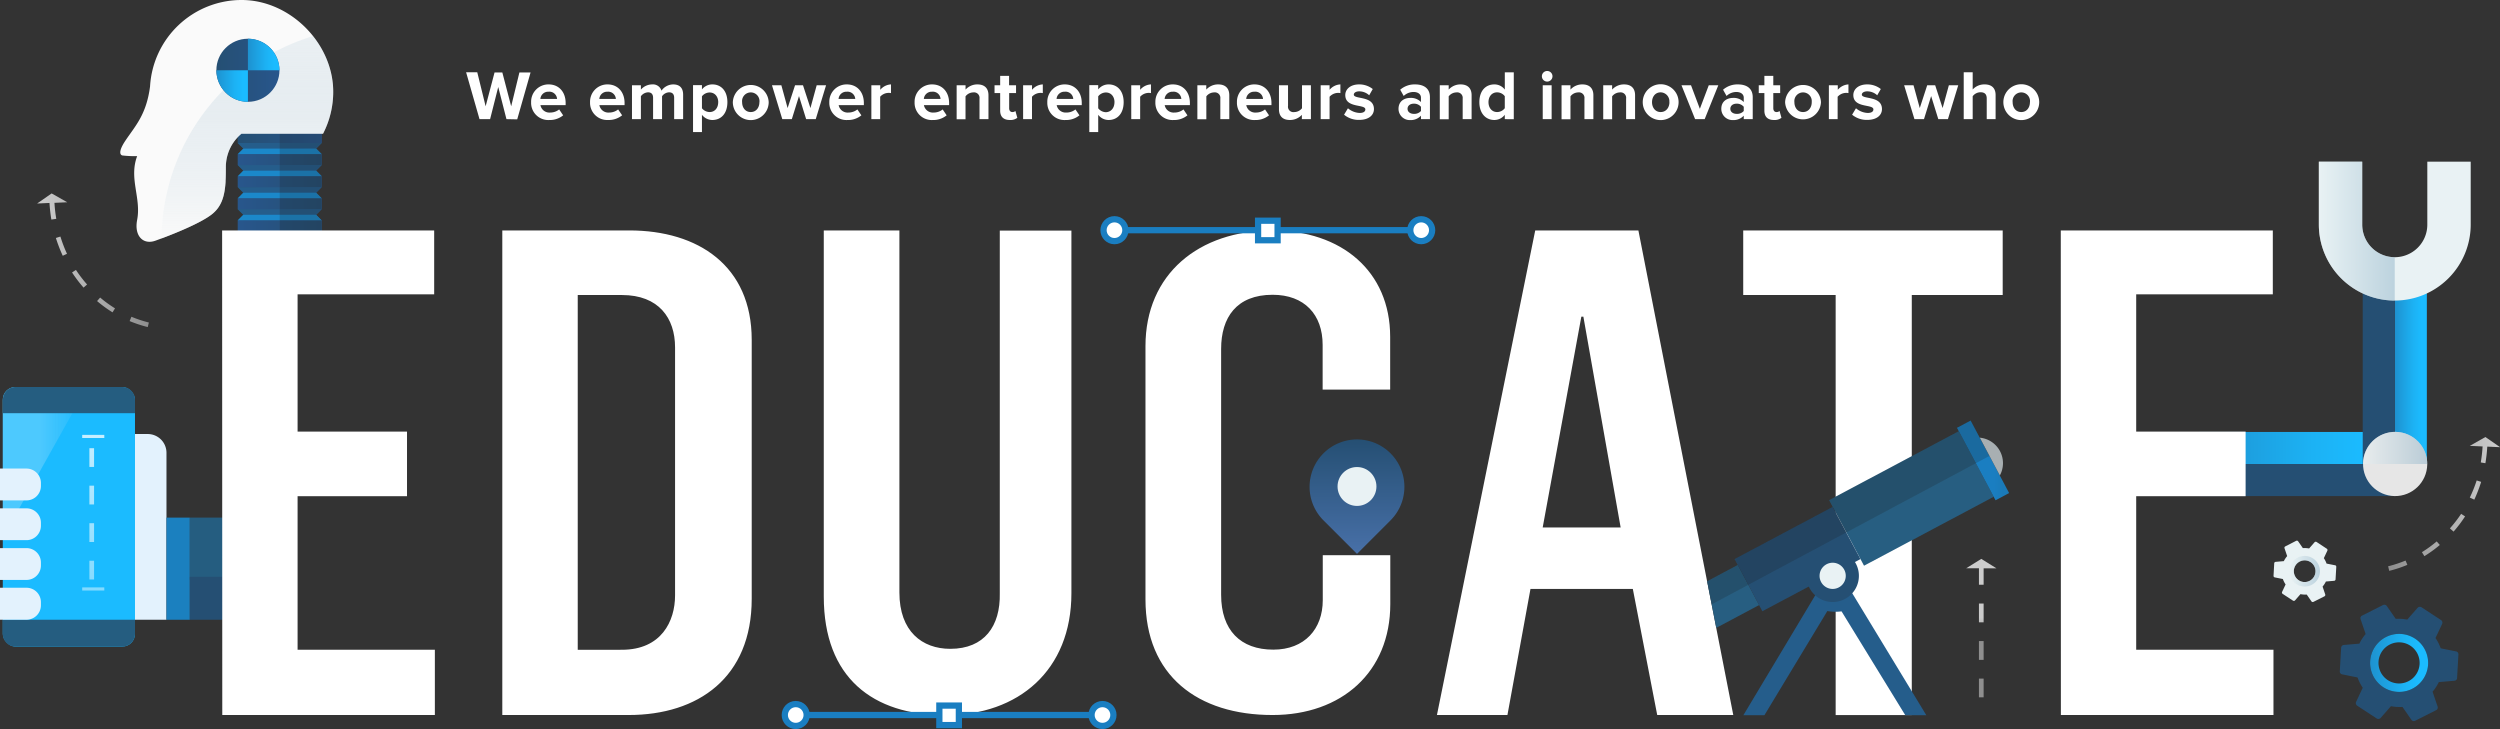 <svg xmlns="http://www.w3.org/2000/svg" xmlns:xlink="http://www.w3.org/1999/xlink" viewBox="0 0 799.67 233.22"><rect x="0" y="0" width="799.67" height="233.22" fill="#333333" stroke="none"/><defs><linearGradient id="a" x1="703.36" y1="143.3" x2="766.11" y2="143.3" gradientUnits="userSpaceOnUse"><stop offset="0" stop-color="#1e91cf"/><stop offset=".13" stop-color="#1d99d8"/><stop offset=".58" stop-color="#1cb2f4"/><stop offset=".84" stop-color="#1bbbff"/></linearGradient><linearGradient id="e" x1="766.01" y1="118.44" x2="776.27" y2="118.44" xlink:href="#a"/><linearGradient id="b" x1="741.73" y1="73.93" x2="766.01" y2="73.93" gradientUnits="userSpaceOnUse"><stop offset="0" stop-color="#e9f2f4" stop-opacity=".5"/><stop offset="1" stop-color="#90b3c8" stop-opacity=".5"/></linearGradient><linearGradient id="f" x1="755.85" y1="143.29" x2="776.38" y2="143.29" xlink:href="#b"/><linearGradient id="g" x1="4579.35" y1="147.91" x2="4606.29" y2="147.91" gradientTransform="matrix(-1 0 0 1 4607.18 0)" gradientUnits="userSpaceOnUse"><stop offset="0" stop-color="#d2dfe9" stop-opacity="0"/><stop offset=".56" stop-color="#e3f2fd" stop-opacity=".25"/></linearGradient><linearGradient id="h" x1="434.06" y1="177.18" x2="434.06" y2="140.57" gradientUnits="userSpaceOnUse"><stop offset="0" stop-color="#4870a8"/><stop offset="1" stop-color="#254f73"/></linearGradient><linearGradient id="c" x1="76.07" y1="58.1" x2="102.86" y2="58.1" gradientUnits="userSpaceOnUse"><stop offset="0" stop-color="#254f73"/><stop offset="1" stop-color="#28568c"/></linearGradient><linearGradient id="i" x1="76.07" y1="43.99" x2="102.86" y2="43.99" xlink:href="#c"/><linearGradient id="j" x1="4330.54" y1="-5199.2" x2="4357.33" y2="-5199.2" gradientTransform="rotate(180 2216.7 -2574.08)" xlink:href="#c"/><linearGradient id="k" x1="4330.54" y1="-5206.26" x2="4357.33" y2="-5206.26" gradientTransform="rotate(180 2216.7 -2574.08)" xlink:href="#c"/><linearGradient id="l" x1="4330.54" y1="-5213.32" x2="4357.33" y2="-5213.32" gradientTransform="rotate(180 2216.7 -2574.08)" xlink:href="#c"/><linearGradient id="m" x1="4330.54" y1="-5220.38" x2="4357.33" y2="-5220.38" gradientTransform="rotate(180 2216.7 -2574.08)" xlink:href="#c"/><linearGradient id="n" x1="79.13" y1="76.26" x2="79.13" y2="11.53" gradientUnits="userSpaceOnUse"><stop offset="0" stop-color="#fafafa" stop-opacity=".5"/><stop offset="1" stop-color="#90b3c8" stop-opacity=".15"/></linearGradient><linearGradient id="o" x1="69.22" y1="22.48" x2="89.39" y2="22.48" xlink:href="#c"/><linearGradient id="p" x1="69.22" y1="27.52" x2="79.3" y2="27.52" xlink:href="#a"/><linearGradient id="q" x1="79.3" y1="17.43" x2="89.39" y2="17.43" xlink:href="#a"/><linearGradient id="d" x1="29.83" y1="188.9" x2="29.83" y2="139.11" gradientUnits="userSpaceOnUse"><stop offset="0" stop-color="#fff" stop-opacity=".45"/><stop offset=".99" stop-color="#fff" stop-opacity=".75"/></linearGradient><linearGradient id="r" x1="633.77" y1="204.33" x2="633.77" y2="197.45" xlink:href="#d"/><linearGradient id="s" x1="763.88" y1="161.19" x2="799.67" y2="161.19" xlink:href="#d"/><linearGradient id="t" x1="758.12" y1="212.04" x2="776.68" y2="212.04" xlink:href="#a"/><linearGradient id="u" x1="4918.01" y1="83.21" x2="4953.8" y2="83.21" gradientTransform="matrix(-1 0 0 1 4965.63 0)" xlink:href="#d"/><linearGradient id="v" x1="732.3" y1="182.72" x2="742.07" y2="182.72" xlink:href="#b"/><linearGradient id="w" x1="3370.99" y1="98.6" x2="3412.83" y2="98.6" gradientTransform="rotate(19 1841.175 -8052.364)" gradientUnits="userSpaceOnUse"><stop offset=".19" stop-color="#fff" stop-opacity="0"/><stop offset=".72" stop-color="#fff" stop-opacity=".18"/><stop offset="1" stop-color="#fff" stop-opacity=".25"/></linearGradient><linearGradient id="x" x1="4087.61" y1="147.23" x2="4104.28" y2="147.23" gradientTransform="rotate(-152 2408.65 429.5)" gradientUnits="userSpaceOnUse"><stop offset="0" stop-color="#1b6d9b" stop-opacity=".95"/><stop offset="1" stop-color="#1a7ec1"/></linearGradient></defs><path fill="url(#a)" d="M703.36 138.17h62.75v10.26h-62.75z"/><path fill="#254f73" d="M703.36 148.43h62.75v10.25h-62.75z"/><path fill="url(#e)" d="M766.01 88.46h10.26v59.96h-10.26z"/><path fill="#254f73" d="M755.76 88.46h10.25v60.41h-10.25z"/><path d="M766 96.14a24.31 24.31 0 0 0 24.3-24.28V51.71h-13.88v20.15a10.41 10.41 0 1 1-20.82 0V51.71h-13.87v20.15A24.31 24.31 0 0 0 766 96.14z" fill="#e9f2f4"/><path d="M755.6 51.71v20.15A10.42 10.42 0 0 0 766 82.27v13.87a24.31 24.31 0 0 1-24.29-24.28V51.71z" fill="url(#b)"/><circle cx="766.12" cy="148.42" r="10.27" transform="rotate(-89 766.12 148.41)" fill="#e6e6e6"/><path d="M766.22 138.15a10.26 10.26 0 0 1 10.17 10.27h-20.54v-.1a10.27 10.27 0 0 1 10.37-10.17z" fill="url(#f)"/><rect x=".89" y="123.79" width="42.29" height="83.03" rx="4.07" ry="4.07" fill="#1bbbff"/><path d="M.89 127.86A4.07 4.07 0 0 1 5 123.79h22.83L.89 172z" fill="url(#g)"/><path d="M.89 202.75A4.08 4.08 0 0 0 5 206.82h34.11a4.08 4.08 0 0 0 4.07-4.07v-4.52H.89zm42.29-74.89a4.07 4.07 0 0 0-4.07-4.07H5a4.07 4.07 0 0 0-4.07 4.07v4.3h42.25z" fill="#255d80"/><path d="M43.18 198.23h10.07v-53.4a6 6 0 0 0-6-6h-4.07z" fill="#e3f2fd"/><path fill="#1b80bf" d="M53.25 165.57h7.47v32.67h-7.47z"/><path d="M0 198.23h8.47a4.62 4.62 0 0 0 4.62-4.62v-.94A4.62 4.62 0 0 0 8.47 188H0zm0-25.45h8.47a4.62 4.62 0 0 0 4.62-4.62v-.94a4.62 4.62 0 0 0-4.62-4.62H0zm0 12.72h8.47a4.62 4.62 0 0 0 4.62-4.62v-.94a4.62 4.62 0 0 0-4.62-4.62H0zm0-25.44h8.47a4.62 4.62 0 0 0 4.62-4.62v-.94a4.62 4.62 0 0 0-4.62-4.62H0z" fill="#e3f2fd"/><path fill="#255d80" d="M60.71 165.57h23.61v19.83H60.71z"/><path fill="#254f73" d="M60.71 184.51h23.61v13.72H60.71z"/><path d="M162 38.11l-2.63-10.28-2.6 10.28h-3.39l-4.29-15h3.57L155.34 34l2.85-10.82h2.49L163.51 34l2.63-10.82h3.57l-4.27 15zm7.89-5.43A5.53 5.53 0 0 1 175.5 27c3.26 0 5.43 2.42 5.43 5.95v.67h-8.06A2.91 2.91 0 0 0 176 36a4.54 4.54 0 0 0 2.86-1l1.28 1.89a6.75 6.75 0 0 1-4.47 1.5 5.49 5.49 0 0 1-5.78-5.71zm5.61-3.34a2.5 2.5 0 0 0-2.65 2.31h5.34a2.48 2.48 0 0 0-2.69-2.32zm13.24 3.34a5.53 5.53 0 0 1 5.61-5.68c3.25 0 5.43 2.42 5.43 5.95v.67h-8.06a2.91 2.91 0 0 0 3.13 2.38 4.53 4.53 0 0 0 2.87-1l1.28 1.88a6.76 6.76 0 0 1-4.47 1.5 5.49 5.49 0 0 1-5.79-5.7zm5.61-3.34a2.5 2.5 0 0 0-2.65 2.31h5.3a2.48 2.48 0 0 0-2.65-2.32zm21.29 8.77v-6.85c0-1-.45-1.73-1.62-1.73a2.88 2.88 0 0 0-2.25 1.26v7.32h-2.87v-6.85c0-1-.45-1.73-1.62-1.73a3 3 0 0 0-2.28 1.26v7.32h-2.85V27.27H205v1.39a4.86 4.86 0 0 1 3.59-1.66 2.86 2.86 0 0 1 3 2 4.64 4.64 0 0 1 3.73-2c2 0 3.19 1.05 3.19 3.28v7.83zm8.89-1.39v5.52h-2.85v-15h2.85v1.37a4.19 4.19 0 0 1 3.34-1.61c2.78 0 4.8 2.06 4.8 5.68s-2 5.7-4.8 5.7a4.17 4.17 0 0 1-3.34-1.66zm5.21-4c0-1.86-1.12-3.14-2.76-3.14a3.16 3.16 0 0 0-2.45 1.23v3.82a3.21 3.21 0 0 0 2.47 1.21c1.61 0 2.73-1.28 2.73-3.16zm4.67-.04a5.74 5.74 0 0 1 11.47 0 5.73 5.73 0 0 1-11.47 0zm8.51 0a2.79 2.79 0 1 0-5.54 0c0 1.71 1 3.16 2.76 3.16s2.77-1.46 2.77-3.16zm14.94 5.43l-2.29-7.38-2.29 7.38h-3.05l-3.3-10.84h3l2 7.3 2.38-7.3h2.54l2.38 7.3 2-7.3h3l-3.3 10.84zm7.41-5.43a5.53 5.53 0 0 1 5.62-5.68c3.26 0 5.43 2.42 5.43 5.95v.67h-8.06a2.91 2.91 0 0 0 3.12 2.38 4.54 4.54 0 0 0 2.87-1l1.28 1.89a6.76 6.76 0 0 1-4.47 1.5 5.49 5.49 0 0 1-5.79-5.71zm5.61-3.34a2.5 2.5 0 0 0-2.65 2.31h5.34a2.48 2.48 0 0 0-2.68-2.32zm7.84 8.77V27.27h2.85v1.46A4.75 4.75 0 0 1 285 27v2.78a3.59 3.59 0 0 0-.79-.07 3.63 3.63 0 0 0-2.67 1.23v7.16zm13.83-5.43a5.53 5.53 0 0 1 5.61-5.68c3.26 0 5.43 2.42 5.43 5.95v.67h-8.06a2.91 2.91 0 0 0 3.12 2.38 4.54 4.54 0 0 0 2.88-1l1.28 1.89a6.76 6.76 0 0 1-4.47 1.5 5.49 5.49 0 0 1-5.79-5.71zm5.61-3.34a2.5 2.5 0 0 0-2.65 2.31h5.34a2.48 2.48 0 0 0-2.69-2.32zm15.15 8.77v-6.55a1.76 1.76 0 0 0-2-2 3.17 3.17 0 0 0-2.47 1.26v7.32H306V27.27h2.85v1.39a5.07 5.07 0 0 1 3.79-1.66c2.4 0 3.54 1.35 3.54 3.46v7.65zm6.61-2.72v-5.63h-1.8v-2.49h1.8v-3h2.85v3H325v2.49h-2.2v4.87c0 .7.36 1.21 1 1.21a1.43 1.43 0 0 0 1-.34l.61 2.18a3.53 3.53 0 0 1-2.38.7c-2.03 0-3.11-1.03-3.11-2.99zm7.34 2.72V27.27h2.85v1.46a4.75 4.75 0 0 1 3.45-1.73v2.78a3.68 3.68 0 0 0-3.46 1.17v7.16zm7.74-5.43a5.53 5.53 0 0 1 5.59-5.68c3.25 0 5.43 2.42 5.43 5.95v.67H338a2.91 2.91 0 0 0 3.08 2.38 4.54 4.54 0 0 0 2.92-1l1.28 1.89a6.76 6.76 0 0 1-4.47 1.5 5.49 5.49 0 0 1-5.81-5.71zm5.61-3.34a2.5 2.5 0 0 0-2.65 2.31h5.34a2.48 2.48 0 0 0-2.71-2.32zm10.67 7.38v5.52h-2.85v-15h2.85v1.37a4.19 4.19 0 0 1 3.34-1.61c2.78 0 4.8 2.06 4.8 5.68s-2 5.7-4.8 5.7a4.17 4.17 0 0 1-3.34-1.66zm5.21-4c0-1.86-1.12-3.14-2.76-3.14a3.16 3.16 0 0 0-2.45 1.23v3.82a3.22 3.22 0 0 0 2.45 1.26c1.63-.05 2.75-1.33 2.75-3.21zm5.36 5.39V27.27h2.85v1.46a4.76 4.76 0 0 1 3.46-1.73v2.78a3.68 3.68 0 0 0-3.46 1.17v7.16zm7.72-5.43a5.53 5.53 0 0 1 5.61-5.68c3.25 0 5.43 2.42 5.43 5.95v.67h-8.06a2.9 2.9 0 0 0 3.13 2.38 4.53 4.53 0 0 0 2.87-1l1.28 1.89a6.76 6.76 0 0 1-4.47 1.5 5.49 5.49 0 0 1-5.79-5.71zm5.61-3.34a2.5 2.5 0 0 0-2.65 2.31h5.34a2.48 2.48 0 0 0-2.69-2.32zm15.16 8.77v-6.55a1.76 1.76 0 0 0-2-2 3.17 3.17 0 0 0-2.47 1.26v7.32H383V27.27h2.85v1.39a5.07 5.07 0 0 1 3.81-1.66c2.4 0 3.55 1.35 3.55 3.46v7.65zm5.32-5.43a5.53 5.53 0 0 1 5.61-5.68c3.25 0 5.43 2.42 5.43 5.95v.67h-8.06a2.9 2.9 0 0 0 3.13 2.38 4.54 4.54 0 0 0 2.87-1l1.28 1.89a6.76 6.76 0 0 1-4.47 1.5 5.49 5.49 0 0 1-5.79-5.71zm5.61-3.34a2.5 2.5 0 0 0-2.65 2.31H404a2.48 2.48 0 0 0-2.73-2.32zm15.15 8.77v-1.37a5.16 5.16 0 0 1-3.82 1.64c-2.38 0-3.5-1.3-3.5-3.41v-7.7h2.9v6.58a1.74 1.74 0 0 0 2 2 3.19 3.19 0 0 0 2.47-1.23v-7.35h2.85v10.84zm6.02 0V27.27h2.85v1.46a4.75 4.75 0 0 1 3.46-1.73v2.78a3.68 3.68 0 0 0-3.46 1.17v7.16zm7.48-1.42l1.24-2.06a6.14 6.14 0 0 0 3.75 1.5c1.24 0 1.82-.47 1.82-1.14 0-1.77-6.42-.31-6.42-4.58 0-1.82 1.57-3.41 4.44-3.41a6.91 6.91 0 0 1 4.35 1.48l-1.14 2a4.67 4.67 0 0 0-3.21-1.26c-1 0-1.71.45-1.71 1.05 0 1.59 6.44.25 6.44 4.62 0 2-1.71 3.46-4.71 3.46a7.3 7.3 0 0 1-4.85-1.66zm24.6 1.42V37a4.41 4.41 0 0 1-3.43 1.41 3.6 3.6 0 0 1-3.75-3.59c0-2.56 2-3.5 3.75-3.5a4.42 4.42 0 0 1 3.43 1.32v-1.4c0-1.1-.94-1.82-2.38-1.82A4.56 4.56 0 0 0 449 30.7l-1.12-2a7 7 0 0 1 4.75-1.7c2.49 0 4.76 1 4.76 4.11v7zm0-2.6v-1.35a2.86 2.86 0 0 0-2.29-1c-1.12 0-2 .61-2 1.64s.92 1.62 2 1.62a2.85 2.85 0 0 0 2.29-.91zm13.34 2.6v-6.55a1.76 1.76 0 0 0-2-2 3.17 3.17 0 0 0-2.47 1.26v7.32h-2.85V27.27h2.85v1.39a5.07 5.07 0 0 1 3.79-1.66c2.4 0 3.54 1.35 3.54 3.46v7.65zm13.47 0v-1.39a4.18 4.18 0 0 1-3.33 1.66c-2.72 0-4.8-2.07-4.8-5.7s2-5.68 4.8-5.68a4.11 4.11 0 0 1 3.34 1.66v-5.52h2.87v15zm0-3.5v-3.84a3.09 3.09 0 0 0-2.45-1.23c-1.64 0-2.76 1.28-2.76 3.14s1.12 3.16 2.76 3.16a3.09 3.09 0 0 0 2.45-1.23zM493.2 24.4a1.69 1.69 0 0 1 3.39 0 1.69 1.69 0 1 1-3.39 0zm.27 13.71V27.27h2.85v10.84zm13.34 0v-6.55a1.76 1.76 0 0 0-2-2 3.17 3.17 0 0 0-2.47 1.26v7.32h-2.85V27.27h2.85v1.39a5.07 5.07 0 0 1 3.79-1.66c2.4 0 3.54 1.35 3.54 3.46v7.65zm13.33 0v-6.55a1.76 1.76 0 0 0-2-2 3.17 3.17 0 0 0-2.47 1.26v7.32h-2.85V27.27h2.85v1.39a5.07 5.07 0 0 1 3.8-1.66c2.4 0 3.54 1.35 3.54 3.46v7.65zm5.32-5.43a5.73 5.73 0 0 1 11.47 0 5.73 5.73 0 0 1-11.47 0zm8.51 0a2.85 2.85 0 0 0-2.78-3.14c-1.77 0-2.76 1.46-2.76 3.14s1 3.16 2.76 3.16 2.81-1.46 2.81-3.16zm8.24 5.43l-4.36-10.84h3.05l2.83 7.54 2.85-7.54h3.05l-4.36 10.84zm15.56 0V37a4.42 4.42 0 0 1-3.43 1.41 3.59 3.59 0 0 1-3.75-3.59c0-2.56 2-3.5 3.75-3.5a4.43 4.43 0 0 1 3.43 1.32v-1.4c0-1.1-.94-1.82-2.38-1.82a4.55 4.55 0 0 0-3.12 1.28l-1.12-2a7 7 0 0 1 4.73-1.7c2.49 0 4.76 1 4.76 4.11v7zm0-2.6v-1.35a2.86 2.86 0 0 0-2.29-1c-1.12 0-2 .61-2 1.64s.92 1.62 2 1.62a2.85 2.85 0 0 0 2.29-.91zm6.6-.12v-5.63h-1.8v-2.49h1.8v-3h2.85v3h2.2v2.49h-2.2v4.87c0 .7.36 1.21 1 1.21a1.43 1.43 0 0 0 1-.34l.61 2.18a3.52 3.52 0 0 1-2.38.7c-2.03 0-3.08-1.03-3.08-2.99zm6.63-2.71a5.74 5.74 0 0 1 11.47 0 5.74 5.74 0 0 1-11.47 0zm8.51 0a2.79 2.79 0 1 0-5.54 0c0 1.71 1 3.16 2.76 3.16s2.79-1.46 2.79-3.16zm5.49 5.43V27.27h2.85v1.46a4.76 4.76 0 0 1 3.41-1.73v2.78a3.68 3.68 0 0 0-3.46 1.17v7.16zm7.43-1.42l1.24-2.06a6.14 6.14 0 0 0 3.75 1.5c1.24 0 1.82-.47 1.82-1.14 0-1.77-6.42-.31-6.42-4.58 0-1.82 1.57-3.41 4.44-3.41a6.91 6.91 0 0 1 4.35 1.48l-1.15 2a4.67 4.67 0 0 0-3.21-1.26c-1 0-1.71.45-1.71 1.05 0 1.59 6.44.25 6.44 4.62 0 2-1.7 3.46-4.71 3.46a7.3 7.3 0 0 1-4.84-1.66zM620 38.11l-2.29-7.38-2.29 7.38h-3.05l-3.3-10.84h3l2 7.3 2.38-7.3H619l2.38 7.3 2-7.3h3l-3.3 10.84zm15.49 0v-6.6c0-1.5-.79-2-2-2a3.13 3.13 0 0 0-2.49 1.28v7.32h-2.87v-15H631v5.52a5 5 0 0 1 3.81-1.63c2.38 0 3.52 1.3 3.52 3.41v7.7zm5.32-5.43a5.73 5.73 0 0 1 11.47 0 5.73 5.73 0 0 1-11.47 0zm8.51 0a2.79 2.79 0 1 0-5.54 0c0 1.71 1 3.16 2.76 3.16s2.77-1.46 2.77-3.16z" fill="#fff"/><path d="M423.34 145a15.16 15.16 0 0 0 0 21.45l10.72 10.72 10.72-10.72A15.16 15.16 0 1 0 423.34 145z" fill="url(#h)"/><circle cx="434.06" cy="155.61" r="6.22" fill="#e9f2f4"/><path fill="url(#c)" d="M102.86 42.23H76.07v3.52l1.76 1.77-1.76 1.76v3.53l1.76 1.76-1.76 1.77v3.53l1.76 1.76-1.76 1.77v3.52l1.76 1.77-1.76 1.76v3.53h26.79v-3.53l-1.76-1.76 1.76-1.77V63.4l-1.76-1.77 1.76-1.76v-3.53l-1.76-1.77 1.76-1.76v-3.53l-1.76-1.76 1.76-1.77v-3.52"/><path fill="url(#i)" d="M76.07 42.23h26.79v3.53H76.07z"/><path fill="#255d8b" d="M101.1 47.52H77.83l-1.76-1.77h26.79l-1.76 1.77"/><path fill="url(#j)" d="M76.07 49.28h26.79v3.53H76.07z"/><path fill="#1b88ca" d="M77.83 47.52h23.27l1.76 1.76H76.07l1.76-1.76"/><path fill="#255d8b" d="M101.1 54.57H77.83l-1.76-1.76h26.79l-1.76 1.76"/><path fill="url(#k)" d="M76.07 56.34h26.79v3.53H76.07z"/><path fill="#1b88ca" d="M77.83 54.57h23.27l1.76 1.77H76.07l1.76-1.77"/><path fill="#255d8b" d="M101.1 61.63H77.83l-1.76-1.76h26.79l-1.76 1.76"/><path fill="url(#l)" d="M76.07 63.4h26.79v3.53H76.07z"/><path fill="#1b88ca" d="M77.83 61.63h23.27l1.76 1.77H76.07l1.76-1.77"/><path fill="#255d8b" d="M101.1 68.69H77.83l-1.76-1.77h26.79l-1.76 1.77"/><path fill="url(#m)" d="M76.07 70.45h26.79v3.53H76.07z"/><path fill="#1b88ca" d="M77.83 68.69h23.27l1.76 1.76H76.07l1.76-1.76"/><path fill="#19191c" opacity=".2" d="M102.86 42.23h-13.4v31.75h13.4v-3.53l-1.76-1.76 1.76-1.77V63.4l-1.76-1.77 1.76-1.76v-3.53l-1.76-1.77 1.76-1.76v-3.53l-1.76-1.76 1.76-1.77v-3.52"/><path d="M106.59 29.33C106.59 13.89 92.84 0 77.27 0A29.33 29.33 0 0 0 48 27.63c-1.15 8.9-4.58 12.48-7.77 17.18s-1.06 4.92-1.06 4.92a34.56 34.56 0 0 0 4.7.21c-2.69 7.18 1.35 13.36 0 20.4-1 5.13 1.92 8.06 5.84 6.65S64.1 71.6 68 68.36c2.93-2.43 3.85-5.74 4.15-10.14v-.37c.08-1.38.09-2.86.09-4.45a13.9 13.9 0 0 1 5-10.63h26.09a29.19 29.19 0 0 0 3.26-13.44z" fill="#fafafa"/><path d="M51.67 76.26c4.72-1.77 13-5.11 16.34-7.91 2.93-2.43 3.85-5.74 4.15-10.14v-.37c.08-1.38.09-2.86.09-4.45a13.9 13.9 0 0 1 5-10.63h26.09a29.19 29.19 0 0 0 3.24-13.41 28.78 28.78 0 0 0-6.47-17.8 68.31 68.31 0 0 0-48.44 64.71z" fill="url(#n)"/><circle cx="79.3" cy="22.48" r="10.09" fill="url(#o)"/><path d="M69.22 22.48A10.09 10.09 0 0 0 79.3 32.56V22.48z" fill="url(#p)"/><path d="M79.3 12.39v10.09h10.09A10.09 10.09 0 0 0 79.3 12.39z" fill="url(#q)"/><path d="M30.09 185.36h-1.5v-6h1.5zm0-12h-1.5v-6h1.5zm0-12h-1.5v-6h1.5zm0-12h-1.5v-6h1.5zm3.27-10.25h-7.07v1h7.08zm0 48.79h-7.07v1h7.08z" fill="url(#d)"/><path d="M633 217.06h1.5v6H633zm0-6h1.5v-6H633zm0-12h1.5v-6H633zm5.58-17.29l-4.83-3-4.83 3H633v5.26h1.5v-5.23h4.08z" fill="url(#r)"/><path d="M769.46 179.3l.58 1.38a40.47 40.47 0 0 1-5.8 1.92l-.36-1.46a38.92 38.92 0 0 0 5.58-1.84zm5.23-2.68l.79 1.28a40.4 40.4 0 0 0 4.94-3.58l-1-1.14a38.84 38.84 0 0 1-4.72 3.44zm9-7.57l1.13 1a42.62 42.62 0 0 0 3.68-4.87l-1.26-.82a40.92 40.92 0 0 1-3.59 4.64zm6.4-9.86l1.36.63a45.7 45.7 0 0 0 2.19-5.69l-1.43-.45a44 44 0 0 1-2.21 5.51zm9.63-16.14l-4.72-3.26-5 2.83 4.1.18a47.81 47.81 0 0 1-.58 5.12l1.48.25a49.48 49.48 0 0 0 .6-5.31l4 .18z" fill="url(#s)"/><path d="M785.64 208.37l-4.94-1a13.67 13.67 0 0 0-1.66-3.28l2.14-4.56a1 1 0 0 0-.34-1.17l-6.29-4.12a1 1 0 0 0-1.21.15l-3.34 3.8a14.57 14.57 0 0 0-1.84-.23 14.26 14.26 0 0 0-1.84 0l-2.87-4.14a1 1 0 0 0-1.19-.29l-6.71 3.38a.92.92 0 0 0-.48 1.12l1.62 4.78a14.06 14.06 0 0 0-2 3.07l-5 .43a.93.93 0 0 0-.84.88l-.42 7.51a.91.91 0 0 0 .74 1l4.94 1a13.23 13.23 0 0 0 1.66 3.28l-2.15 4.56a1 1 0 0 0 .35 1.17l6.28 4.12a1 1 0 0 0 1.22-.16l3.32-3.78a14.44 14.44 0 0 0 1.83.23 14.78 14.78 0 0 0 1.85 0l2.87 4.14a.94.94 0 0 0 1.19.29l6.71-3.39a.93.93 0 0 0 .48-1.13l-1.62-4.78a14.07 14.07 0 0 0 2-3.07l5-.43a.91.91 0 0 0 .84-.87l.43-7.51a.93.93 0 0 0-.73-1zm-18.24 12.95a9.28 9.28 0 1 1 9.28-9.28 9.28 9.28 0 0 1-9.28 9.28z" fill="#254f73"/><path d="M767.4 202.76a9.28 9.28 0 1 0 9.28 9.28 9.28 9.28 0 0 0-9.28-9.28zm-.4 15.85a6.58 6.58 0 1 1 6.95-6.2 6.58 6.58 0 0 1-6.95 6.2z" fill="url(#t)"/><path d="M47.62 103.16l-.36 1.46a40.46 40.46 0 0 1-5.8-1.92l.58-1.38a38.9 38.9 0 0 0 5.58 1.84zm-15.57-8l-1 1.14A40.39 40.39 0 0 0 36 99.91l.79-1.28a38.85 38.85 0 0 1-4.74-3.44zm-7.74-8.83l-1.26.82A42.63 42.63 0 0 0 26.73 92l1.13-1a40.93 40.93 0 0 1-3.55-4.64zm-5-10.66l-1.43.45a45.69 45.69 0 0 0 2.19 5.69l1.36-.63a44 44 0 0 1-2.09-5.47zM11.83 65.1l4-.18a49.48 49.48 0 0 0 .6 5.31L18 70a47.82 47.82 0 0 1-.58-5.12l4.1-.18-5-2.83-4.69 3.26z" fill="url(#u)"/><path d="M746.79 180.79l-2.6-.52a7.11 7.11 0 0 0-.87-1.73l1.13-2.4a.5.5 0 0 0-.18-.62l-3.27-2.16a.5.5 0 0 0-.64.08l-1.75 2a7.93 7.93 0 0 0-1-.12 7.42 7.42 0 0 0-1 0l-1.51-2.18a.5.5 0 0 0-.63-.15l-3.47 1.78a.48.48 0 0 0-.26.59l.85 2.52a7.26 7.26 0 0 0-1.06 1.61l-2.64.23a.49.49 0 0 0-.44.46l-.22 4a.49.49 0 0 0 .39.51l2.6.52a7 7 0 0 0 .87 1.73l-1.13 2.4a.51.51 0 0 0 .19.62l3.31 2.17a.5.5 0 0 0 .64-.08l1.75-2a8.27 8.27 0 0 0 1 .13 8.53 8.53 0 0 0 1 0l1.51 2.18a.49.49 0 0 0 .63.16l3.53-1.78a.49.49 0 0 0 .25-.59l-.85-2.52a7.39 7.39 0 0 0 1.06-1.62l2.64-.23a.48.48 0 0 0 .45-.46l.23-4a.49.49 0 0 0-.51-.53zm-13.07 1.73a3.47 3.47 0 1 1 3.26 3.65 3.47 3.47 0 0 1-3.25-3.64z" fill="#e9f2f4"/><path d="M737.19 177.83a4.89 4.89 0 1 0 4.89 4.89 4.89 4.89 0 0 0-4.89-4.89zm-.2 8.35a3.46 3.46 0 1 1 3.66-3.26 3.47 3.47 0 0 1-3.65 3.26z" fill="url(#v)"/><path d="M263.5 190.82V73.71h24.19v115.83c0 12.42 7.28 18 16.27 18 10.92 0 16.06-7.28 15.84-17.77v-116h22.91v116c0 24.62-16.91 39-40.25 39s-38.96-12.04-38.96-37.95zm102.9.9v-81c0-23.1 17.11-37 40.63-37 22 0 37.64 13 37.64 34v16.9h-21.6v-14.33c0-9.62-5.78-16-16-16-11.55 0-16.47 7.27-16.47 17.32v78.65c0 11.33 6.2 17.54 16.68 17.54 10.05 0 15.83-6.63 15.83-15.83V177.6h21.6v15.61c0 21.81-15.61 35.5-37.64 35.5-23.98.01-40.67-12.61-40.67-36.99zM71.05 73.71h67.83v20.44H95.19v43.91h35v20.65h-35v49.13h43.91v20.87h-68zm89.62 0h40.65c22 0 39.13 11.31 39.13 35v82.83c0 25.22-17.17 37.17-39.35 37.17h-40.43zm38.26 134.13c12.61 0 17-9.13 17-17.39v-79.34c0-9.35-5.21-16.74-17-16.74H184.8v113.48zM491.07 73.71h33l30.35 155h-24.33l-7.8-40.32h-32.74l-7.37 40.32h-22.55zm27.32 95l-11.92-67.42h-.65l-12.36 67.42zm140.79-95H727v20.44h-43.7v43.91h35v20.65h-35v49.13h43.91v20.87h-68zm-72.01 20.66H557.6V73.71h83v20.66h-29.08v134.35h-24.35z" fill="#fff"/><path fill="#275e81" d="M548.98 200.83l13.71-7.29-6.82-12.83-9.81 5.22 2.92 14.9"/><path d="M609.44 228.77l-20.39-33.22a14.59 14.59 0 0 1-4.54-.1l-20.13 33.32h-6.73l24.15-40.3 2.3.84a8.7 8.7 0 0 0 5.56.15l2.22-.68 24.29 40z" fill="#255d8b"/><path fill="#275e81" d="M585.085 159.974l41.48-22.056 11.155 20.98-41.48 22.055z"/><path transform="rotate(-28 610.67 153.34)" fill="url(#w)" d="M589.07 151.62h43.13v3.42h-43.13z"/><path fill="#254f73" d="M554.844 178.82l31.37-16.68 8.88 16.696-31.372 16.68z"/><path transform="rotate(-28 634.41 147.23)" fill="url(#x)" d="M631.85 134.1h4.92v26.26h-4.92z"/><path d="M633.27 140l6.42 12.08a8.19 8.19 0 0 0-6.42-12.08z" fill="#cfd8dc" opacity=".75"/><circle cx="586.22" cy="184.17" r="6.29" fill="#e9f2f4"/><path d="M586.22 180a4.19 4.19 0 1 1-4.2 4.19 4.2 4.2 0 0 1 4.2-4.19m0-4.19a8.38 8.38 0 1 0 8.38 8.38 8.38 8.38 0 0 0-8.38-8.38z" fill="#254f73"/><path fill="#19191c" opacity=".2" d="M630.32 134.48l-4.34 2.31.58 1.11-41.48 22.05 1.14 2.15-31.38 16.68 1.03 1.93-9.81 5.22 1.45 7.38 11.73-6.26 31.34-16.75 41.44-22.14 4.33-2.32-6.03-11.36"/><path fill="none" stroke="#1a7ec1" stroke-miterlimit="10" stroke-width="2" d="M254.53 228.71h98.12"/><circle cx="254.53" cy="228.71" r="3.5" fill="#fff" stroke="#1a7ec1" stroke-miterlimit="10" stroke-width="2"/><circle cx="352.65" cy="228.71" r="3.5" fill="#fff" stroke="#1a7ec1" stroke-miterlimit="10" stroke-width="2"/><path fill="#fff" stroke="#1a7ec1" stroke-miterlimit="10" stroke-width="2" d="M300.47 225.69h6.24v6.24h-6.24z"/><path fill="none" stroke="#1a7ec1" stroke-miterlimit="10" stroke-width="2" d="M356.48 73.63h98.12"/><circle cx="356.48" cy="73.63" r="3.5" fill="#fff" stroke="#1a7ec1" stroke-miterlimit="10" stroke-width="2"/><circle cx="454.6" cy="73.63" r="3.5" fill="#fff" stroke="#1a7ec1" stroke-miterlimit="10" stroke-width="2"/><path fill="#fff" stroke="#1a7ec1" stroke-miterlimit="10" stroke-width="2" d="M402.42 70.6h6.24v6.25h-6.24z"/></svg>